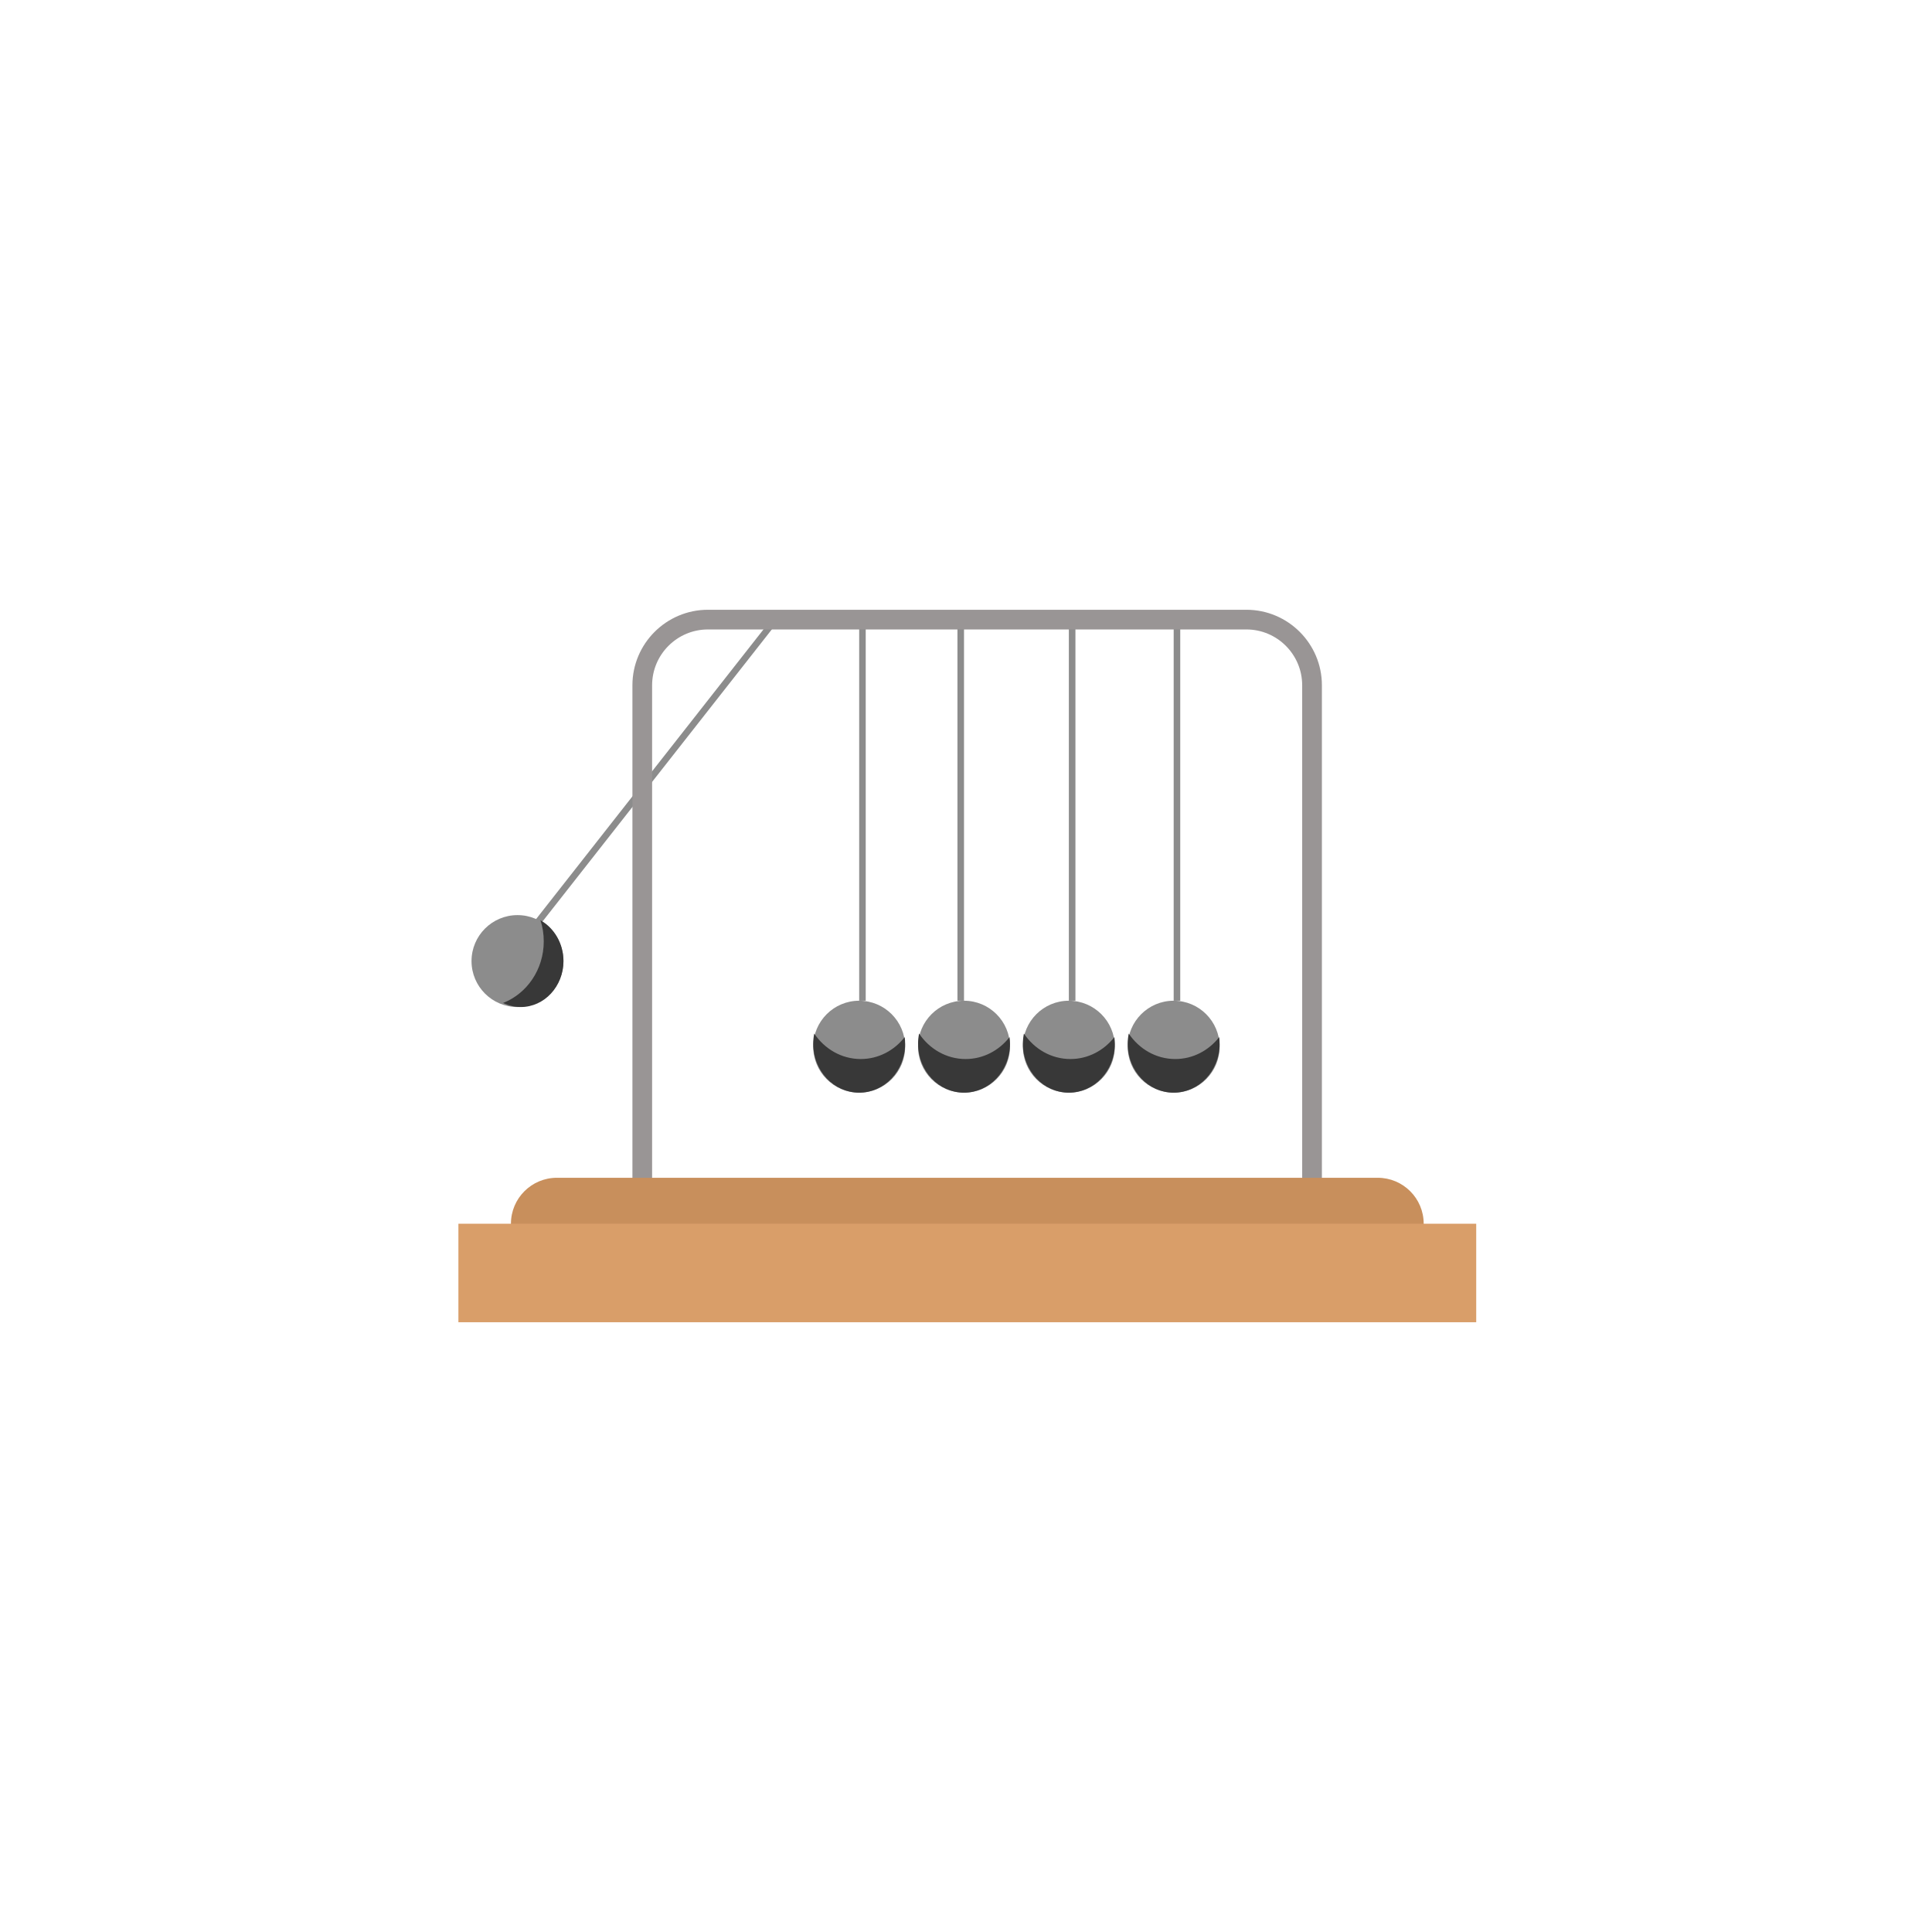 <?xml version="1.0" encoding="UTF-8" standalone="no"?>
<svg width="150px" height="150px" viewBox="0 0 150 150" version="1.1" xmlns="http://www.w3.org/2000/svg" xmlns:xlink="http://www.w3.org/1999/xlink" xmlns:sketch="http://www.bohemiancoding.com/sketch/ns">
    <!-- Generator: Sketch 3.3.1 (12005) - http://www.bohemiancoding.com/sketch -->
    <title>badge</title>
    <desc>Created with Sketch.</desc>
    <defs></defs>
    <g id="35.-Programacion-4" stroke="none" stroke-width="1" fill="none" fill-rule="evenodd" sketch:type="MSPage">
        <g id="badge" sketch:type="MSArtboardGroup">
            <g id="graphic-oop_1_" sketch:type="MSLayerGroup" transform="translate(35, 46.717)">
                <circle id="Oval" fill="#8C8C8C" sketch:type="MSShapeGroup" cx="5.178" cy="27.901" r="3.569"></circle>
                <rect id="Rectangle-path" fill="#8C8C8C" sketch:type="MSShapeGroup" x="31.707" y="1.409" width="0.507" height="29.57"></rect>
                <ellipse id="Oval" fill="#8C8C8C" sketch:type="MSShapeGroup" cx="31.707" cy="34.548" rx="3.569" ry="3.569"></ellipse>
                <path d="M35.24,33.804 C35.263,33.977 35.274,34.152 35.274,34.331 C35.274,36.421 33.676,38.117 31.707,38.117 C29.735,38.117 28.138,36.421 28.138,34.331 C28.138,34.055 28.164,33.787 28.217,33.528 C29.021,34.725 30.34,35.506 31.83,35.506 C33.202,35.506 34.428,34.843 35.24,33.804 L35.24,33.804 L35.24,33.804 Z" id="Shape" fill="#383838" sketch:type="MSShapeGroup"></path>
                <circle id="Oval" fill="#8C8C8C" sketch:type="MSShapeGroup" cx="39.846" cy="34.548" r="3.569"></circle>
                <path d="M43.38,33.804 C43.404,33.977 43.416,34.152 43.416,34.331 C43.416,36.421 41.817,38.117 39.846,38.117 C37.876,38.117 36.279,36.421 36.279,34.331 C36.279,34.055 36.305,33.787 36.358,33.528 C37.161,34.725 38.481,35.506 39.97,35.506 C41.342,35.506 42.569,34.843 43.38,33.804 L43.38,33.804 L43.38,33.804 Z" id="Shape" fill="#383838" sketch:type="MSShapeGroup"></path>
                <circle id="Oval" fill="#8C8C8C" sketch:type="MSShapeGroup" cx="47.985" cy="34.548" r="3.569"></circle>
                <path d="M51.519,33.804 C51.541,33.977 51.554,34.152 51.554,34.331 C51.554,36.421 49.955,38.117 47.985,38.117 C46.015,38.117 44.417,36.421 44.417,34.331 C44.417,34.055 44.444,33.787 44.497,33.528 C45.299,34.725 46.617,35.506 48.109,35.506 C49.481,35.506 50.707,34.843 51.519,33.804 L51.519,33.804 L51.519,33.804 Z" id="Shape" fill="#383838" sketch:type="MSShapeGroup"></path>
                <ellipse id="Oval" fill="#8C8C8C" sketch:type="MSShapeGroup" cx="56.124" cy="34.548" rx="3.569" ry="3.569"></ellipse>
                <path d="M59.692,34.331 C59.692,36.421 58.093,38.117 56.124,38.117 C54.154,38.117 52.555,36.421 52.555,34.331 C52.555,34.055 52.583,33.787 52.635,33.528 C53.438,34.725 54.756,35.506 56.246,35.506 C57.62,35.506 58.846,34.844 59.659,33.804 C59.679,33.977 59.692,34.152 59.692,34.331 L59.692,34.331 Z" id="Shape" fill="#383838" sketch:type="MSShapeGroup"></path>
                <path d="M6.683,25.385 L6.283,25.071 L24.542,1.813 L24.942,2.127 L6.683,25.385 L6.683,25.385 Z" id="Rectangle-path" fill="#8C8C8C" sketch:type="MSShapeGroup"></path>
                <path d="M6.962,24.733 C8.023,25.328 8.747,26.524 8.747,27.9 C8.747,29.871 7.263,31.469 5.434,31.469 C4.945,31.469 4.48,31.355 4.062,31.151 C5.905,30.429 7.217,28.561 7.217,26.371 C7.218,25.799 7.128,25.248 6.962,24.733 L6.962,24.733 L6.962,24.733 Z" id="Shape" fill="#383838" sketch:type="MSShapeGroup"></path>
                <rect id="Rectangle-path" fill="#8C8C8C" sketch:type="MSShapeGroup" x="39.336" y="1.409" width="0.51" height="29.57"></rect>
                <rect id="Rectangle-path" fill="#8C8C8C" sketch:type="MSShapeGroup" x="47.985" y="1.409" width="0.511" height="29.57"></rect>
                <rect id="Rectangle-path" fill="#8C8C8C" sketch:type="MSShapeGroup" x="56.124" y="1.409" width="0.51" height="29.57"></rect>
                <path d="M61.77,53.647 L19.964,53.647 C16.731,53.647 14.101,51.017 14.101,47.784 L14.101,6.488 C14.101,3.256 16.731,0.625 19.964,0.625 L61.77,0.625 C65.004,0.625 67.632,3.255 67.632,6.488 L67.632,47.784 C67.632,51.017 65.004,53.647 61.77,53.647 L61.77,53.647 Z M19.964,2.154 C17.574,2.154 15.63,4.099 15.63,6.488 L15.63,47.784 C15.63,50.174 17.574,52.118 19.964,52.118 L61.769,52.118 C64.159,52.118 66.101,50.174 66.101,47.784 L66.101,6.488 C66.101,4.099 64.159,2.154 61.769,2.154 L19.964,2.154 L19.964,2.154 Z" id="Shape" fill="#999595" sketch:type="MSShapeGroup"></path>
                <path d="M8.238,44.725 L71.965,44.725 C73.937,44.725 75.535,46.322 75.535,48.294 L75.535,51.354 C75.535,53.324 73.937,54.922 71.965,54.922 L8.238,54.922 C6.267,54.922 4.669,53.324 4.669,51.354 L4.669,48.294 C4.669,46.322 6.267,44.725 8.238,44.725 L8.238,44.725 Z" id="Shape" fill="#C88F5C" sketch:type="MSShapeGroup"></path>
                <rect id="Rectangle-path" fill="#D99E69" sketch:type="MSShapeGroup" x="0.59" y="48.293" width="79.023" height="7.648"></rect>
            </g>
        </g>
    </g>
</svg>
